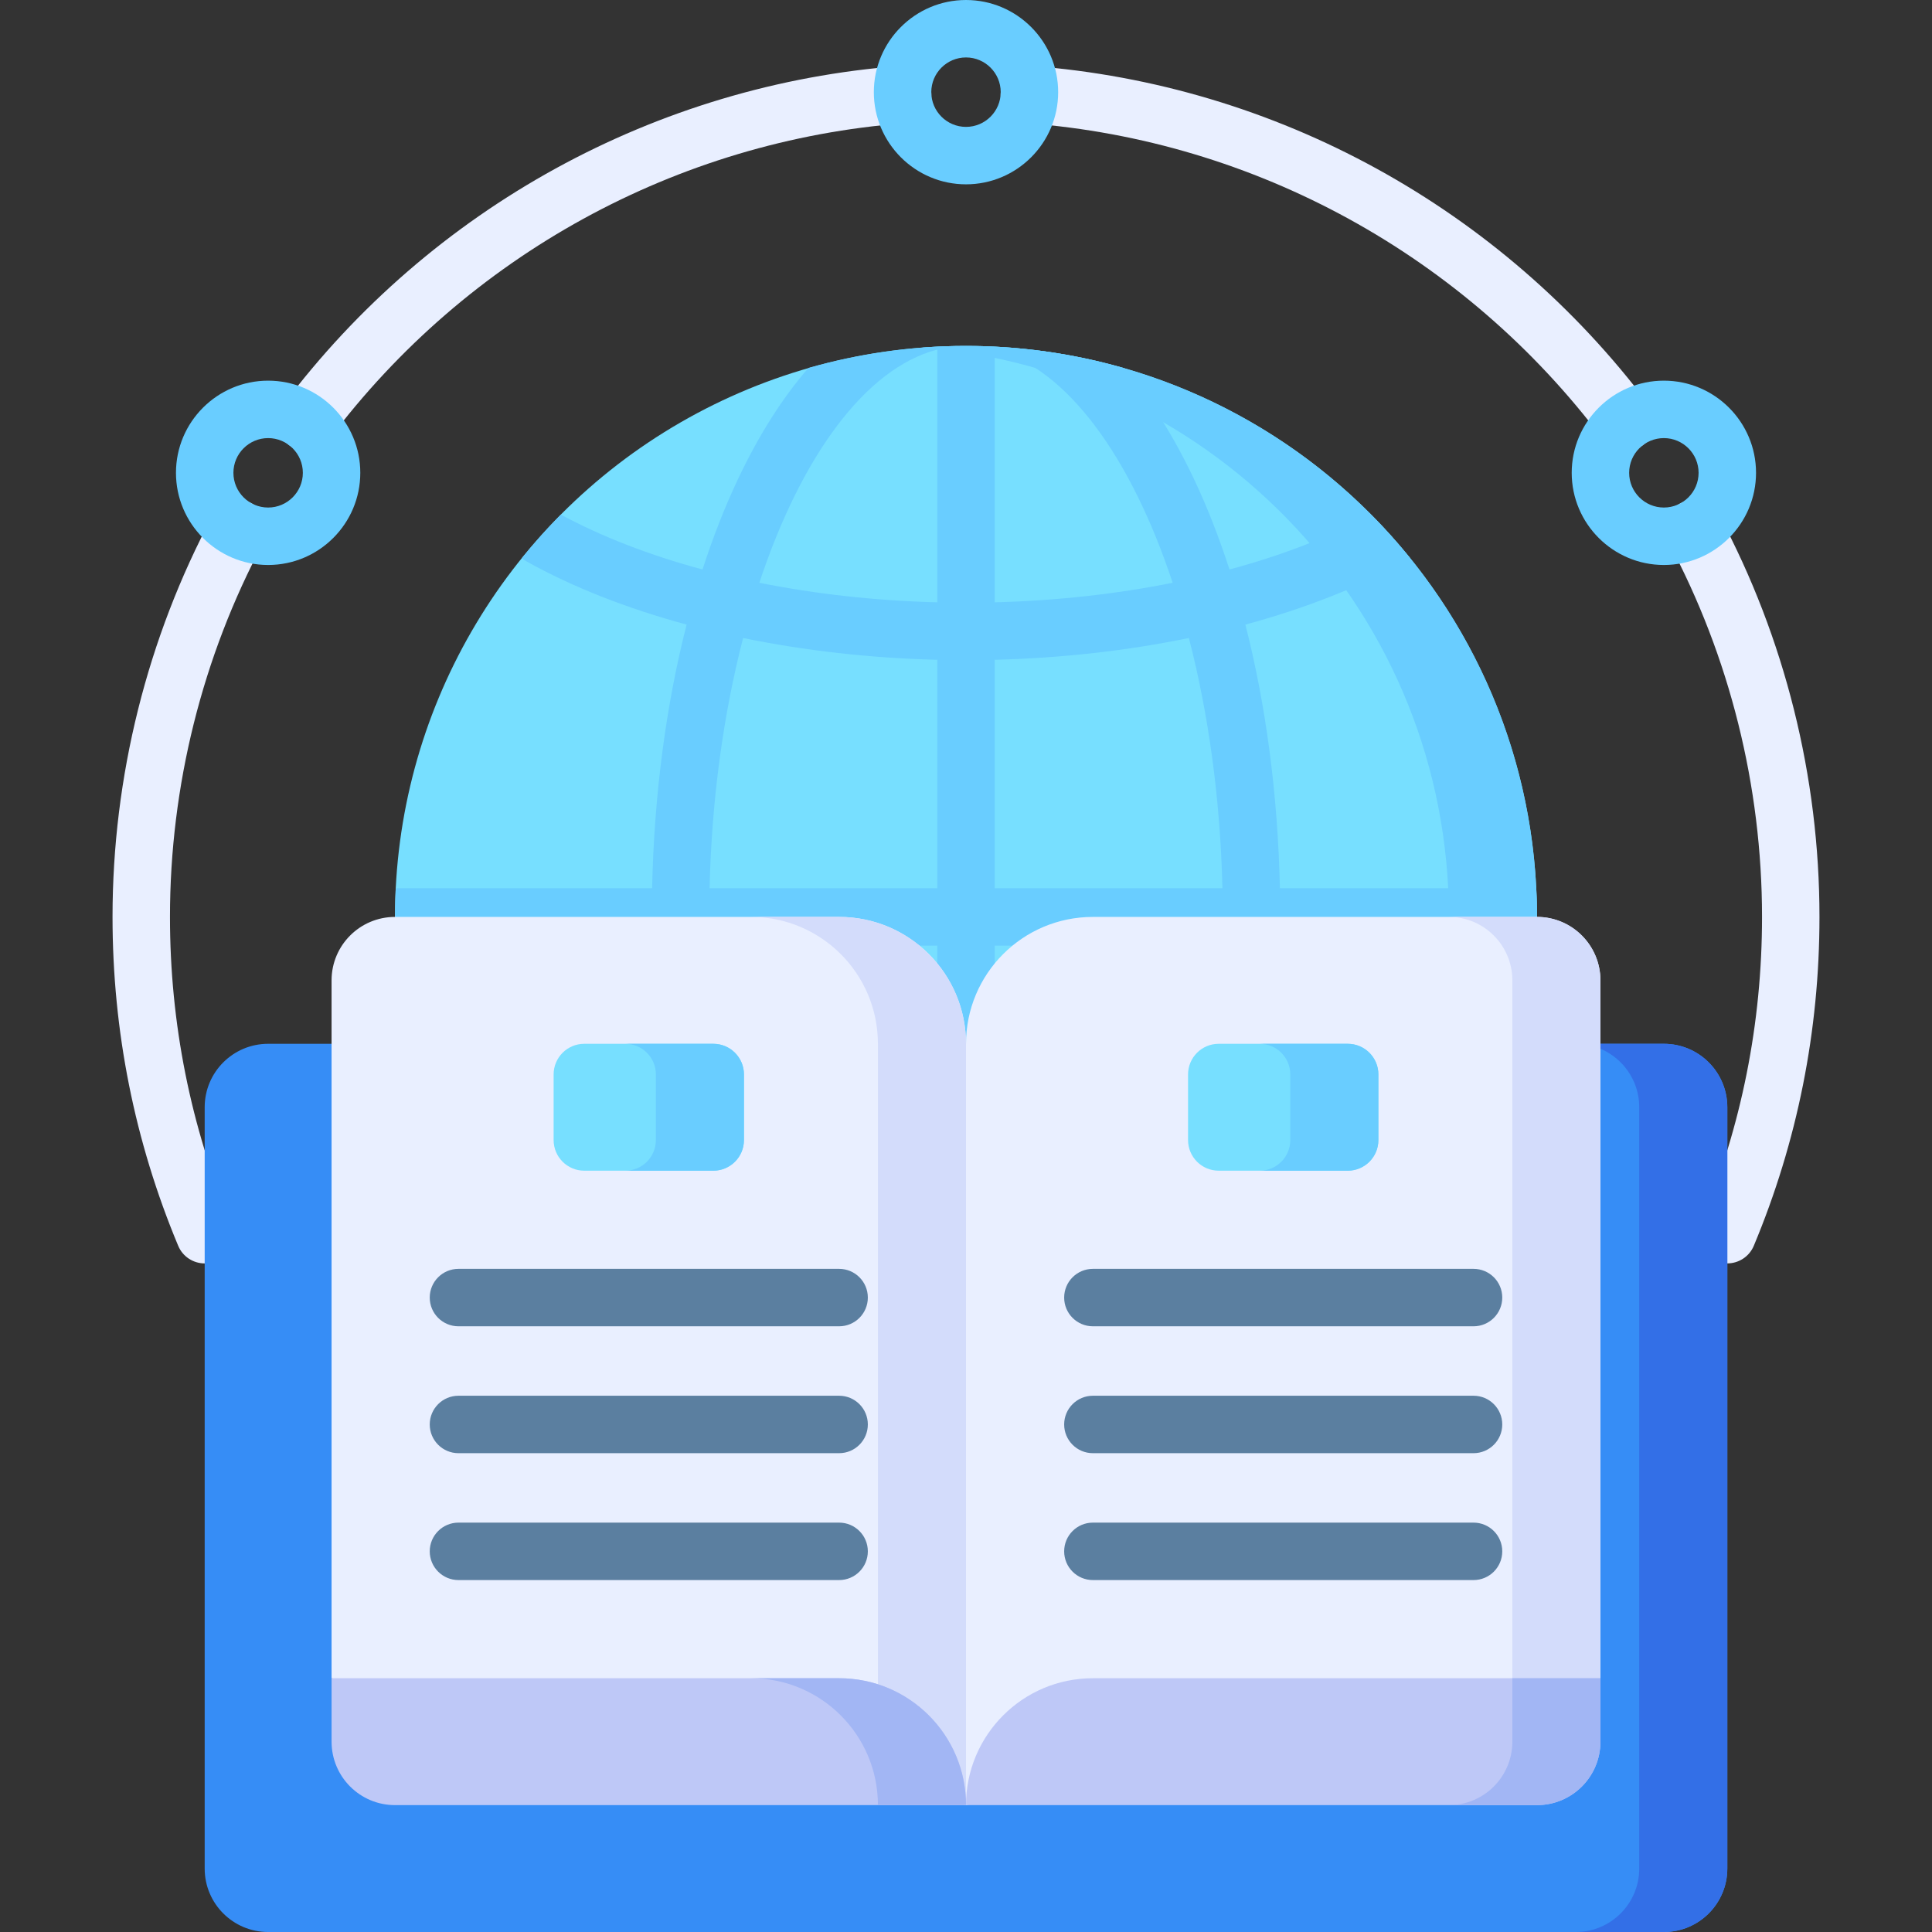<svg id="Layer_1" enable-background="new 0 0 504.5 504.5" height="512" viewBox="0 0 504.5 504.5" width="512" xmlns="http://www.w3.org/2000/svg"><rect x="0" y="0" width="504.5" height="504.5" fill="#333333" stroke="none"/><g><g><circle cx="252.25" cy="239.433" fill="#77dfff" r="149.1"/><g fill="#69cdff"><path d="m252.25 90.333c-3.869 0-7.705.148-11.5.437 76.972 5.871 137.6 70.187 137.6 148.663s-60.628 142.791-137.6 148.663c3.795.289 7.631.437 11.5.437 82.346 0 149.1-66.754 149.1-149.1s-66.754-149.1-149.1-149.1z"/><path d="m401.163 246.933c.123-2.485.187-4.985.187-7.5s-.064-5.016-.188-7.5h-66.946c-.528-24.337-3.62-47.739-9.009-68.833 15.56-4.211 29.756-9.771 41.834-16.519.433-.242.83-.522 1.194-.831-3.203-3.961-6.601-7.757-10.187-11.369-10.754 5.802-23.269 10.63-36.995 14.329-2.734-8.457-5.865-16.445-9.381-23.851-5.44-11.459-11.591-21.092-18.276-28.774-13.07-3.745-26.874-5.754-41.147-5.754s-28.077 2.009-41.147 5.754c-6.685 7.681-12.836 17.314-18.275 28.773-3.516 7.406-6.647 15.394-9.381 23.851-13.726-3.7-26.241-8.527-36.996-14.33-3.586 3.611-6.984 7.408-10.187 11.369.364.309.762.589 1.194.83 12.078 6.748 26.275 12.308 41.835 16.519-5.388 21.094-8.48 44.496-9.008 68.833h-66.947c-.123 2.485-.188 4.985-.188 7.5s.064 5.015.187 7.5h66.947c.528 24.337 3.62 47.74 9.009 68.834-15.56 4.211-29.755 9.771-41.834 16.518-.433.242-.831.523-1.195.832 3.203 3.961 6.601 7.757 10.187 11.368 10.754-5.802 23.269-10.629 36.996-14.329 2.734 8.457 5.865 16.445 9.381 23.851 5.44 11.459 11.59 21.092 18.276 28.773 13.07 3.745 26.874 5.754 41.147 5.754 14.274 0 28.077-2.009 41.148-5.754 6.685-7.681 12.836-17.314 18.276-28.773 3.516-7.406 6.647-15.394 9.381-23.851 13.726 3.7 26.241 8.527 36.996 14.329 3.589-3.614 6.989-7.414 10.194-11.378-.346-.286-.718-.55-1.124-.777-12.096-6.768-26.32-12.343-41.913-16.563 5.388-21.094 8.481-44.497 9.009-68.833h66.946zm-156.413 140.649c-18.825-4.909-35.564-27.989-46.464-60.894 14.683-2.941 30.373-4.691 46.464-5.107zm0-81.002c-17.526.434-34.661 2.382-50.702 5.684-5.073-19.61-8.206-41.854-8.759-65.331h59.461zm0-74.647h-59.461c.553-23.477 3.686-45.721 8.759-65.33 16.041 3.302 33.176 5.25 50.702 5.684zm0-74.648c-16.091-.415-31.781-2.166-46.464-5.106 10.9-32.905 27.639-55.986 46.464-60.895zm15-66.001c18.826 4.909 35.565 27.989 46.465 60.895-14.683 2.94-30.373 4.691-46.465 5.106zm0 296.298v-66.001c16.092.415 31.782 2.166 46.465 5.106-10.9 32.906-27.639 55.987-46.465 60.895zm50.703-75.319c-16.04-3.302-33.175-5.25-50.703-5.684v-59.647h59.462c-.553 23.478-3.686 45.722-8.759 65.331zm-50.703-80.33v-59.646c17.526-.434 34.662-2.382 50.703-5.684 5.073 19.61 8.206 41.853 8.759 65.33z"/></g></g><g><g><g><path d="" fill="#e9efff"/></g><g><path d="m451.05 329.908c-.964 0-1.943-.186-2.889-.582-3.822-1.597-5.626-5.989-4.028-9.812 10.605-25.383 15.983-52.326 15.983-80.081 0-34.119-8.442-67.951-24.415-97.838-1.953-3.653-.574-8.197 3.079-10.149 3.656-1.952 8.197-.573 10.149 3.079 17.132 32.055 26.186 68.331 26.186 104.908 0 29.751-5.768 58.64-17.143 85.864-1.201 2.878-3.987 4.611-6.922 4.611z" fill="#e9efff"/></g><g><path d="m424.559 117.705c-2.278 0-4.528-1.033-6.002-2.995-36.006-47.931-90.797-78.015-150.323-82.538-4.13-.314-7.224-3.917-6.91-8.047.313-4.13 3.916-7.223 8.047-6.91 63.832 4.851 122.58 37.103 161.179 88.485 2.488 3.313 1.82 8.014-1.491 10.501-1.351 1.015-2.933 1.504-4.5 1.504z" fill="#e9efff"/></g><g><path d="m79.942 117.705c-1.567 0-3.148-.489-4.499-1.504-3.311-2.487-3.979-7.188-1.491-10.501 38.597-51.382 97.345-83.634 161.178-88.485 4.142-.318 7.732 2.78 8.047 6.91.314 4.13-2.78 7.732-6.91 8.047-59.529 4.524-114.319 34.608-150.323 82.538-1.474 1.961-3.724 2.995-6.002 2.995z" fill="#e9efff"/></g><g><path d="m53.453 329.916c-2.935 0-5.721-1.733-6.923-4.61-11.378-27.228-17.146-56.119-17.146-85.872 0-36.576 9.055-72.851 26.185-104.902 1.952-3.652 6.494-5.033 10.149-3.079 3.653 1.952 5.032 6.496 3.079 10.149-15.971 29.884-24.413 63.714-24.413 97.832 0 27.757 5.379 54.703 15.986 80.089 1.598 3.822-.206 8.215-4.028 9.812-.944.393-1.925.581-2.889.581z" fill="#e9efff"/></g></g></g><g><path d="m252.25 48.134c-13.27 0-24.066-10.797-24.066-24.067s10.796-24.067 24.066-24.067 24.066 10.796 24.066 24.066-10.795 24.068-24.066 24.068zm0-33.134c-4.999 0-9.066 4.067-9.066 9.066 0 5 4.067 9.067 9.066 9.067s9.066-4.067 9.066-9.067c.001-4.999-4.067-9.066-9.066-9.066z" fill="#69cdff"/></g><g><path d="m70.017 147.533c-13.271 0-24.066-10.796-24.066-24.066s10.795-24.067 24.066-24.067 24.066 10.796 24.066 24.066-10.796 24.067-24.066 24.067zm0-33.133c-4.999 0-9.066 4.067-9.066 9.066s4.067 9.066 9.066 9.066 9.066-4.067 9.066-9.066c0-4.998-4.067-9.066-9.066-9.066z" fill="#69cdff"/></g><g><path d="m434.484 147.533c-13.271 0-24.066-10.796-24.066-24.066s10.795-24.067 24.066-24.067c13.27 0 24.066 10.796 24.066 24.066s-10.796 24.067-24.066 24.067zm0-33.133c-4.999 0-9.066 4.067-9.066 9.066s4.067 9.066 9.066 9.066 9.066-4.067 9.066-9.066c0-4.998-4.067-9.066-9.066-9.066z" fill="#69cdff"/></g><path d="m70.016 272.566c-9.15 0-16.567 7.417-16.567 16.567v198.801c0 9.15 7.417 16.567 16.567 16.567h364.468c9.15 0 16.567-7.417 16.567-16.567v-198.801c0-9.149-7.417-16.567-16.567-16.567z" fill="#368df6"/><path d="m401.351 239.433h-115.967c-18.299 0-33.133 14.834-33.133 33.133 0-18.299-14.834-33.133-33.133-33.133h-115.968c-9.15 0-16.567 7.417-16.567 16.567v182.234l165.667 33.134 165.667-33.134v-182.234c0-9.15-7.417-16.567-16.566-16.567z" fill="#e9efff"/><path d="m186.267 305.7h-33.7c-4.418 0-8-3.582-8-8v-17.133c0-4.418 3.582-8 8-8h33.7c4.418 0 8 3.582 8 8v17.133c0 4.418-3.582 8-8 8z" fill="#77dfff"/><g><path d="m219.117 346.333h-99.4c-4.142 0-7.5-3.358-7.5-7.5s3.358-7.5 7.5-7.5h99.4c4.142 0 7.5 3.358 7.5 7.5s-3.358 7.5-7.5 7.5z" fill="#5b7fa0"/></g><g><path d="m219.117 379.467h-99.4c-4.142 0-7.5-3.358-7.5-7.5s3.358-7.5 7.5-7.5h99.4c4.142 0 7.5 3.358 7.5 7.5s-3.358 7.5-7.5 7.5z" fill="#5b7fa0"/></g><g><path d="m219.117 412.6h-99.4c-4.142 0-7.5-3.358-7.5-7.5s3.358-7.5 7.5-7.5h99.4c4.142 0 7.5 3.358 7.5 7.5s-3.358 7.5-7.5 7.5z" fill="#5b7fa0"/></g><path d="m351.934 305.7h-33.7c-4.418 0-8-3.582-8-8v-17.133c0-4.418 3.582-8 8-8h33.7c4.418 0 8 3.582 8 8v17.133c0 4.418-3.582 8-8 8z" fill="#77dfff"/><g><path d="m384.784 346.333h-99.4c-4.142 0-7.5-3.358-7.5-7.5s3.358-7.5 7.5-7.5h99.4c4.142 0 7.5 3.358 7.5 7.5s-3.358 7.5-7.5 7.5z" fill="#5b7fa0"/></g><g><path d="m384.784 379.467h-99.4c-4.142 0-7.5-3.358-7.5-7.5s3.358-7.5 7.5-7.5h99.4c4.142 0 7.5 3.358 7.5 7.5s-3.358 7.5-7.5 7.5z" fill="#5b7fa0"/></g><g><path d="m384.784 412.6h-99.4c-4.142 0-7.5-3.358-7.5-7.5s3.358-7.5 7.5-7.5h99.4c4.142 0 7.5 3.358 7.5 7.5s-3.358 7.5-7.5 7.5z" fill="#5b7fa0"/></g><path d="m434.484 272.566h-23c9.15 0 16.567 7.417 16.567 16.567v198.8c0 9.149-7.417 16.567-16.567 16.567h23c9.15 0 16.567-7.417 16.567-16.567v-198.8c0-9.15-7.417-16.567-16.567-16.567z" fill="#336fe7"/><path d="m401.351 239.433h-23c9.15 0 16.567 7.417 16.567 16.567v186.834l23-4.6v-182.234c-.001-9.15-7.418-16.567-16.567-16.567z" fill="#d3dcfb"/><path d="m252.25 471.367c0-18.299 14.834-33.134 33.133-33.134h132.534v16.567c0 9.15-7.417 16.567-16.567 16.567z" fill="#bec8f7"/><path d="m394.917 438.233v16.567c0 9.15-7.417 16.567-16.567 16.567h-126.1 149.1c9.15 0 16.567-7.417 16.567-16.567v-16.567z" fill="#a2b6f4"/><path d="m219.117 239.433h-23.001c18.299 0 33.133 14.834 33.133 33.133v194.201l23.001 4.6v-198.801c0-18.299-14.834-33.133-33.133-33.133z" fill="#d3dcfb"/><path d="m252.25 471.367c0-18.299-14.834-33.134-33.133-33.134h-132.534v16.567c0 9.15 7.417 16.567 16.567 16.567z" fill="#bec8f7"/><path d="m229.25 471.367h23.001c0-18.299-14.834-33.134-33.133-33.134h-23.001c18.298 0 33.133 14.835 33.133 33.134z" fill="#a2b6f4"/><g fill="#69cdff"><path d="m351.934 272.566h-23c4.418 0 8 3.582 8 8v17.134c0 4.418-3.582 8-8 8h23c4.418 0 8-3.582 8-8v-17.133c0-4.419-3.582-8.001-8-8.001z"/><path d="m186.267 272.566h-23c4.418 0 8 3.582 8 8v17.134c0 4.418-3.582 8-8 8h23c4.418 0 8-3.582 8-8v-17.133c0-4.419-3.582-8.001-8-8.001z"/></g></g></svg>